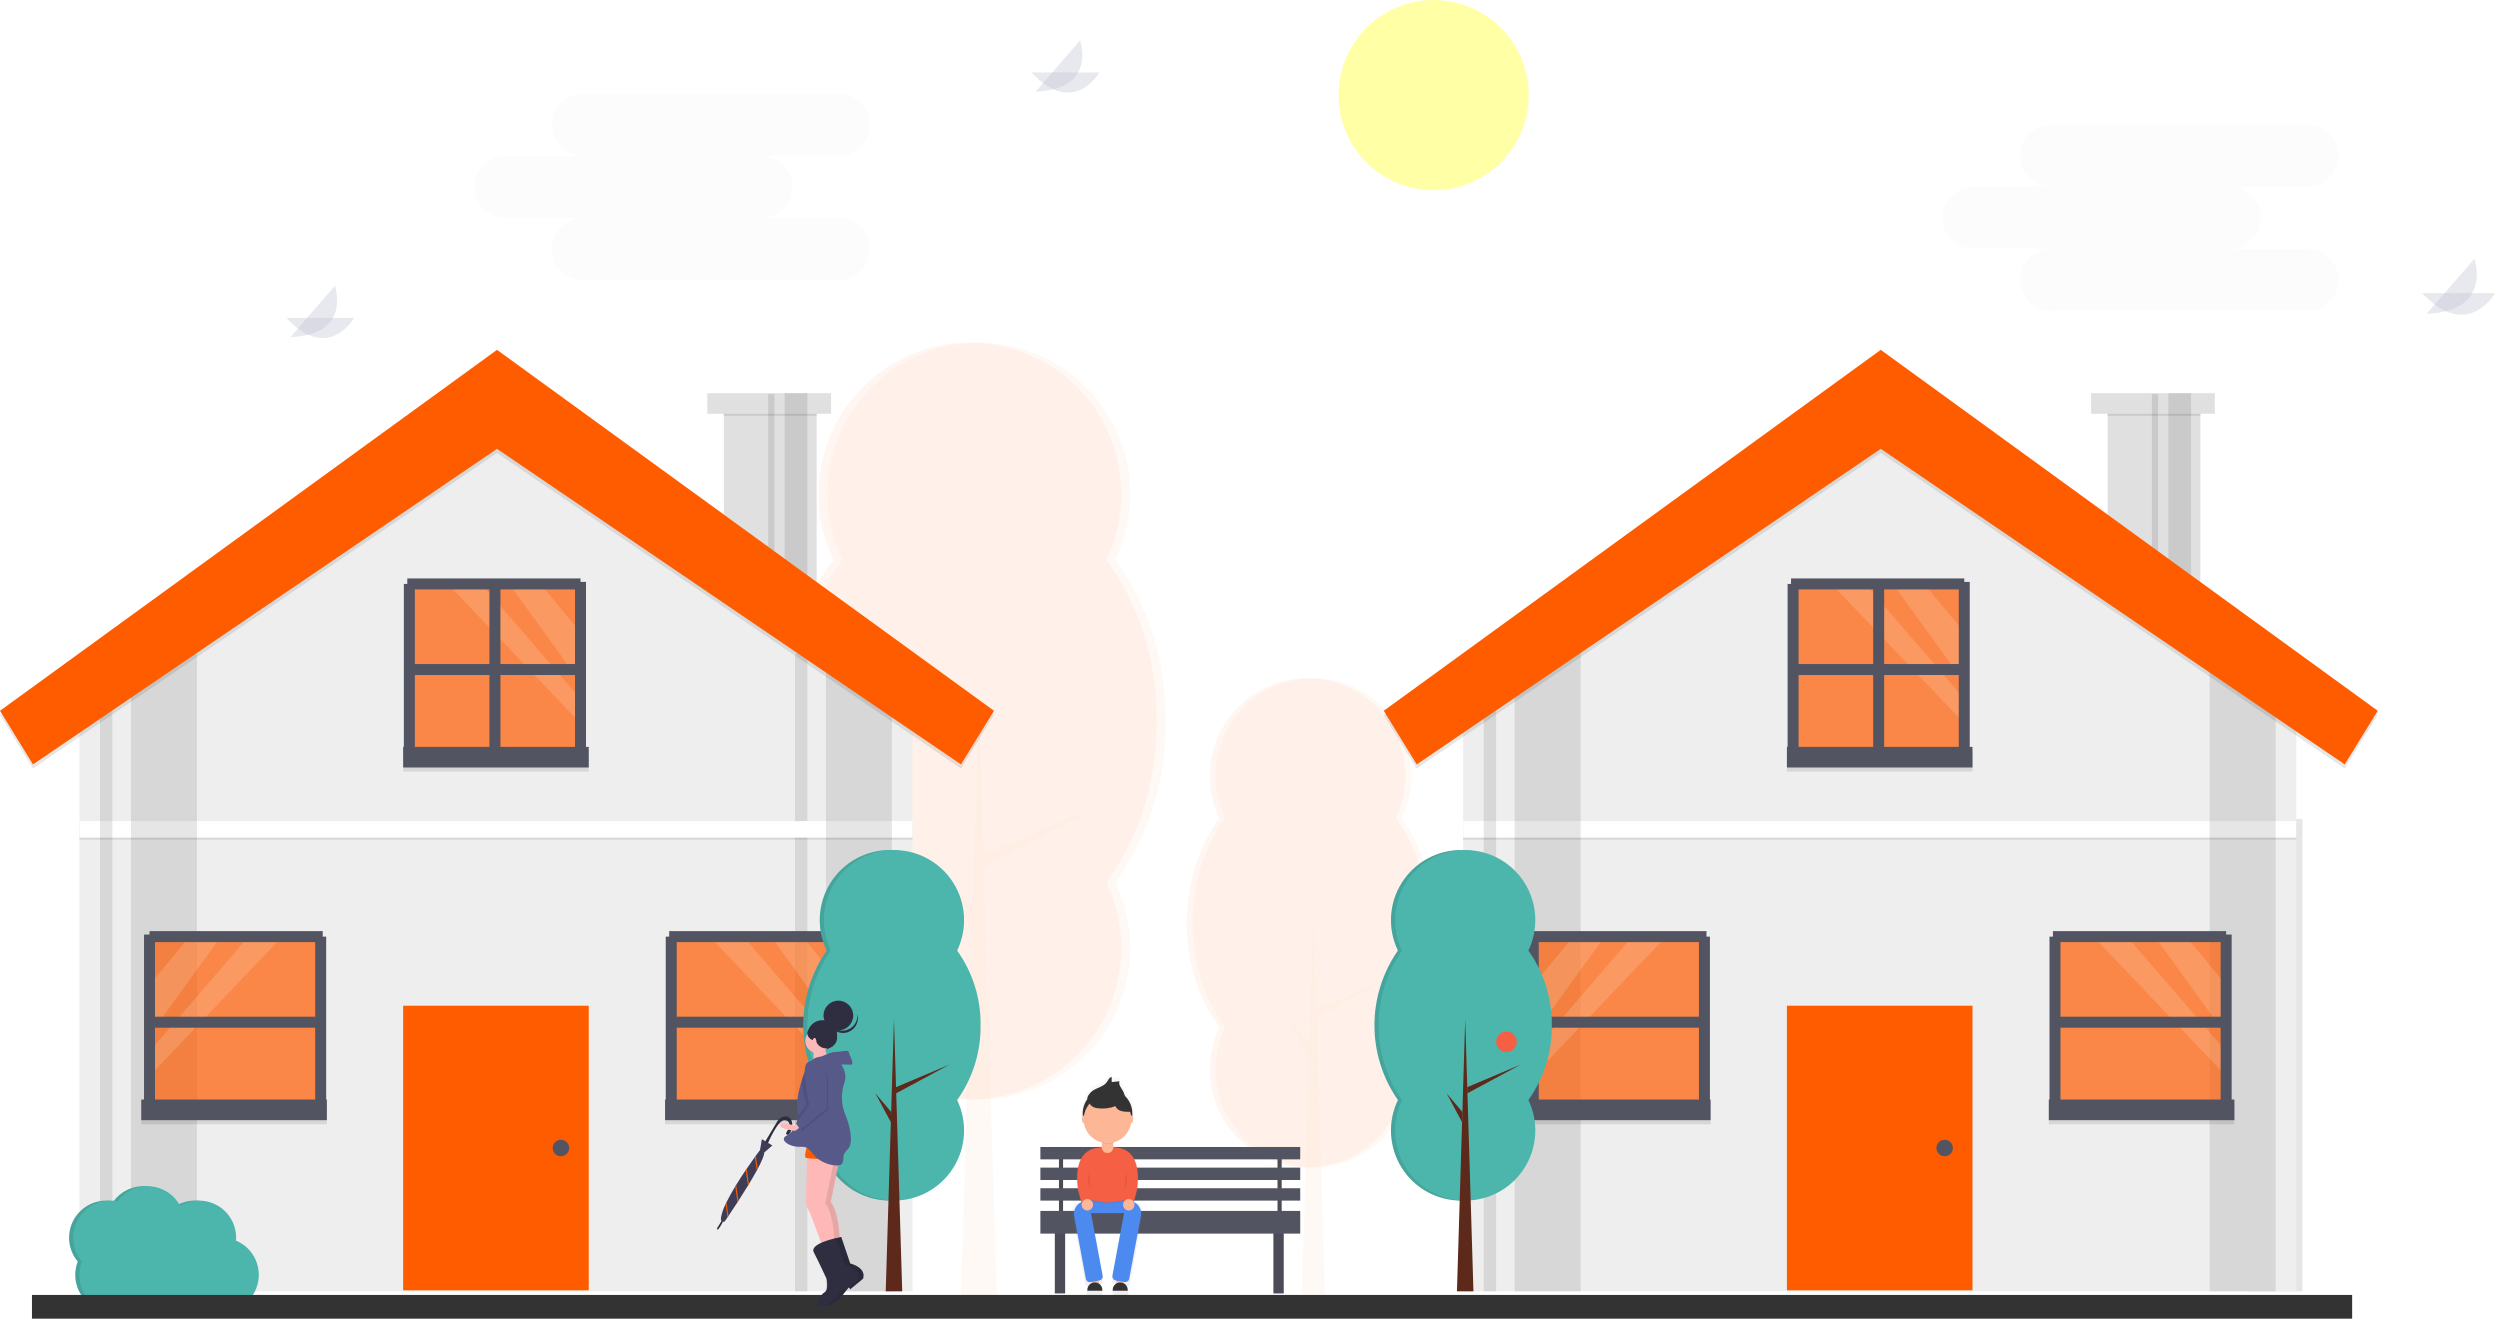 <svg width="455" height="241" viewBox="0 0 455 241" fill="none" xmlns="http://www.w3.org/2000/svg">
<g clip-path="url(#clip0)">
<g opacity="0.2">
<path opacity="0.2" d="M210.561 131.24C210.561 119.879 207.06 109.556 201.353 101.875C203.374 97.675 204.297 93.03 204.035 88.376C203.774 83.722 202.335 79.21 199.855 75.264C197.375 71.317 193.934 68.064 189.855 65.809C185.775 63.554 181.191 62.372 176.53 62.372C171.869 62.372 167.284 63.554 163.204 65.809C159.125 68.064 155.684 71.317 153.204 75.264C150.724 79.21 149.286 83.722 149.024 88.376C148.762 93.03 149.685 97.675 151.706 101.875C145.999 109.556 142.498 119.879 142.498 131.24C142.498 142.601 145.999 152.924 151.706 160.605C149.685 164.805 148.762 169.45 149.024 174.104C149.286 178.758 150.724 183.269 153.204 187.216C155.684 191.163 159.125 194.416 163.204 196.67C167.284 198.925 171.869 200.108 176.53 200.108C181.191 200.108 185.775 198.925 189.855 196.67C193.934 194.416 197.375 191.163 199.855 187.216C202.335 183.269 203.774 178.758 204.035 174.104C204.297 169.45 203.374 164.805 201.353 160.605C207.06 152.924 210.561 142.601 210.561 131.24Z" fill="#FF5C00"/>
<path opacity="0.1" d="M210.561 131.24C210.561 119.879 207.06 109.556 201.353 101.875C203.374 97.675 204.297 93.03 204.035 88.376C203.774 83.722 202.335 79.21 199.855 75.264C197.375 71.317 193.934 68.064 189.855 65.809C185.775 63.554 181.191 62.372 176.53 62.372C171.869 62.372 167.284 63.554 163.204 65.809C159.125 68.064 155.684 71.317 153.204 75.264C150.724 79.21 149.286 83.722 149.024 88.376C148.762 93.03 149.685 97.675 151.706 101.875C145.999 109.556 142.498 119.879 142.498 131.24C142.498 142.601 145.999 152.924 151.706 160.605C149.685 164.805 148.762 169.45 149.024 174.104C149.286 178.758 150.724 183.269 153.204 187.216C155.684 191.163 159.125 194.416 163.204 196.67C167.284 198.925 171.869 200.108 176.53 200.108C181.191 200.108 185.775 198.925 189.855 196.67C193.934 194.416 197.375 191.163 199.855 187.216C202.335 183.269 203.774 178.758 204.035 174.104C204.297 169.45 203.374 164.805 201.353 160.605C207.06 152.924 210.561 142.601 210.561 131.24Z" fill="#FF5C00"/>
<path opacity="0.2" d="M212.181 131.24C212.181 119.879 208.68 109.556 202.973 101.875C204.995 97.675 205.918 93.03 205.656 88.376C205.394 83.722 203.955 79.21 201.475 75.264C198.995 71.317 195.554 68.064 191.475 65.809C187.395 63.554 182.811 62.372 178.15 62.372C173.489 62.372 168.904 63.554 164.825 65.809C160.745 68.064 157.304 71.317 154.824 75.264C152.344 79.21 150.906 83.722 150.644 88.376C150.382 93.03 151.305 97.675 153.327 101.875C147.619 109.556 144.118 119.879 144.118 131.24C144.118 142.601 147.619 152.924 153.327 160.605C151.305 164.805 150.382 169.449 150.644 174.104C150.906 178.758 152.344 183.269 154.824 187.216C157.304 191.163 160.745 194.416 164.825 196.67C168.904 198.925 173.489 200.108 178.15 200.108C182.811 200.108 187.395 198.925 191.475 196.67C195.554 194.416 198.995 191.163 201.475 187.216C203.955 183.269 205.394 178.758 205.656 174.104C205.918 169.449 204.995 164.805 202.973 160.605C208.68 152.924 212.181 142.601 212.181 131.24Z" fill="#FF5C00"/>
<path opacity="0.2" d="M181.391 235.778H174.909L178.15 128.808L181.391 235.778Z" fill="#FF5C00"/>
<path opacity="0.2" d="M178.96 155.543L200.027 146.637L178.96 157.982V155.543Z" fill="#FF5C00"/>
<path opacity="0.2" d="M177.046 165.275L170.858 157.982L176.923 169.327L177.046 165.275Z" fill="#FF5C00"/>
</g>
<g opacity="0.2">
<path opacity="0.2" d="M259.989 167.95C259.989 160.607 257.726 153.935 254.038 148.97C255.344 146.256 255.941 143.254 255.772 140.246C255.602 137.238 254.673 134.322 253.07 131.771C251.467 129.22 249.243 127.117 246.606 125.66C243.969 124.203 241.006 123.438 237.994 123.438C234.981 123.438 232.018 124.203 229.381 125.66C226.745 127.117 224.521 129.22 222.918 131.771C221.315 134.322 220.385 137.238 220.216 140.246C220.047 143.254 220.643 146.256 221.95 148.97C218.261 153.935 215.998 160.607 215.998 167.95C215.998 175.293 218.261 181.965 221.95 186.929C220.643 189.644 220.047 192.646 220.216 195.654C220.385 198.662 221.315 201.578 222.918 204.129C224.521 206.68 226.745 208.782 229.381 210.24C232.018 211.697 234.981 212.461 237.994 212.461C241.006 212.461 243.969 211.697 246.606 210.24C249.243 208.782 251.467 206.68 253.07 204.129C254.673 201.578 255.602 198.662 255.772 195.654C255.941 192.646 255.344 189.644 254.038 186.929C257.726 181.965 259.989 175.293 259.989 167.95Z" fill="#FF5C00"/>
<path opacity="0.1" d="M259.989 167.95C259.989 160.607 257.726 153.935 254.038 148.97C255.344 146.256 255.941 143.254 255.772 140.246C255.602 137.238 254.673 134.322 253.07 131.771C251.467 129.22 249.243 127.117 246.606 125.66C243.969 124.203 241.006 123.438 237.994 123.438C234.981 123.438 232.018 124.203 229.381 125.66C226.745 127.117 224.521 129.22 222.918 131.771C221.315 134.322 220.385 137.238 220.216 140.246C220.047 143.254 220.643 146.256 221.95 148.97C218.261 153.935 215.998 160.607 215.998 167.95C215.998 175.293 218.261 181.965 221.95 186.929C220.643 189.644 220.047 192.646 220.216 195.654C220.385 198.662 221.315 201.578 222.918 204.129C224.521 206.68 226.745 208.782 229.381 210.24C232.018 211.697 234.981 212.461 237.994 212.461C241.006 212.461 243.969 211.697 246.606 210.24C249.243 208.782 251.467 206.68 253.07 204.129C254.673 201.578 255.602 198.662 255.772 195.654C255.941 192.646 255.344 189.644 254.038 186.929C257.726 181.965 259.989 175.293 259.989 167.95Z" fill="#FF5C00"/>
<path opacity="0.2" d="M261.036 167.95C261.036 160.607 258.773 153.935 255.085 148.97C256.391 146.256 256.988 143.254 256.818 140.246C256.649 137.238 255.72 134.322 254.117 131.771C252.514 129.22 250.29 127.117 247.653 125.66C245.016 124.203 242.053 123.438 239.041 123.438C236.028 123.438 233.065 124.203 230.428 125.66C227.791 127.117 225.568 129.22 223.965 131.771C222.362 134.322 221.432 137.238 221.263 140.246C221.093 143.254 221.69 146.256 222.997 148.97C219.308 153.935 217.045 160.607 217.045 167.95C217.045 175.293 219.308 181.965 222.997 186.929C221.69 189.644 221.093 192.646 221.263 195.654C221.432 198.662 222.362 201.578 223.965 204.129C225.568 206.68 227.791 208.782 230.428 210.24C233.065 211.697 236.028 212.461 239.041 212.461C242.053 212.461 245.016 211.697 247.653 210.24C250.29 208.782 252.514 206.68 254.117 204.129C255.72 201.578 256.649 198.662 256.818 195.654C256.988 192.646 256.391 189.644 255.085 186.929C258.773 181.965 261.036 175.293 261.036 167.95Z" fill="#FF5C00"/>
<path opacity="0.2" d="M241.136 235.516H236.946L239.041 166.378L241.136 235.516Z" fill="#FF5C00"/>
<path opacity="0.2" d="M239.564 183.658L253.181 177.902L239.564 185.234V183.658Z" fill="#FF5C00"/>
<path opacity="0.2" d="M238.327 189.948L234.327 185.234L238.247 192.567L238.327 189.948Z" fill="#FF5C00"/>
</g>
<path d="M193.479 209.502H192.729V220.763H193.479V209.502Z" fill="#535461"/>
<path d="M193.854 222.264H191.978V235.402H193.854V222.264Z" fill="#535461"/>
<path d="M233.638 222.264H231.762V235.402H233.638V222.264Z" fill="#535461"/>
<path opacity="0.1" d="M193.854 222.264H191.978V235.402H193.854V222.264Z" fill="black"/>
<path opacity="0.1" d="M233.638 222.264H231.762V235.402H233.638V222.264Z" fill="black"/>
<path d="M232.512 220.763H233.263V209.502H232.512V220.763Z" fill="#535461"/>
<path opacity="0.1" d="M193.479 209.502H192.729V220.763H193.479V209.502Z" fill="black"/>
<path opacity="0.1" d="M232.512 220.763H233.263V209.502H232.512V220.763Z" fill="black"/>
<path d="M236.64 208.751H189.35V211.003H236.64V208.751Z" fill="#535461"/>
<path d="M236.64 212.505H189.35V214.757H236.64V212.505Z" fill="#535461"/>
<path d="M236.64 216.259H189.35V218.511H236.64V216.259Z" fill="#535461"/>
<path d="M236.64 220.388H189.35V224.517H236.64V220.388Z" fill="#535461"/>
<path d="M148.628 73.432H131.738V106.089H148.628V73.432Z" fill="#E0E0E0"/>
<path d="M166.081 123.543V235.027H14.45V123.543L27.211 115.698L39.222 108.311L90.453 76.81L166.081 123.543Z" fill="#EEEEEE"/>
<path opacity="0.1" d="M146.938 235.027V117.774L144.687 119.159V235.027H146.938Z" fill="black"/>
<path d="M107.154 183.039H73.375V234.839H107.154V183.039Z" fill="#FF5C00"/>
<path d="M102.087 210.44C102.916 210.44 103.589 209.768 103.589 208.939C103.589 208.11 102.916 207.437 102.087 207.437C101.258 207.437 100.586 208.11 100.586 208.939C100.586 209.768 101.258 210.44 102.087 210.44Z" fill="#535461"/>
<path opacity="0.1" d="M148.628 73.807H131.738V75.684H148.628V73.807Z" fill="black"/>
<path d="M151.255 71.555H128.735V75.309H151.255V71.555Z" fill="#E0E0E0"/>
<path opacity="0.1" d="M166.08 149.819H14.45V152.822H166.08V149.819Z" fill="black"/>
<path d="M166.08 149.443H14.45V152.446H166.08V149.443Z" fill="white"/>
<path opacity="0.1" d="M146.939 71.555H142.811V106.089H146.939V71.555Z" fill="black"/>
<path opacity="0.1" d="M140.934 71.743H139.808V106.276H140.934V71.743Z" fill="black"/>
<path opacity="0.1" d="M162.327 119.039V235.027H150.317V115.698L162.327 119.039Z" fill="black"/>
<path opacity="0.1" d="M35.844 108.311V235.027H23.833V115.698L35.844 108.311Z" fill="black"/>
<path opacity="0.1" d="M20.455 235.027V117.774L18.203 119.159V235.027H20.455Z" fill="black"/>
<path opacity="0.1" d="M90.453 64.423L0 130.112L6.005 139.872L90.453 82.441L174.9 139.872L180.906 130.112L90.453 64.423Z" fill="black"/>
<path d="M90.453 63.672L0 129.362L6.005 139.121L90.453 81.69L174.9 139.121L180.906 129.362L90.453 63.672Z" fill="#FF5C00"/>
<path opacity="0.7" d="M58.55 170.276H27.023V201.807H58.55V170.276Z" fill="#FF5C00"/>
<path opacity="0.1" d="M59.489 200.869H25.71V204.622H59.489V200.869Z" fill="black"/>
<path d="M59.489 200.118H25.71V203.871H59.489V200.118Z" fill="#535461"/>
<path opacity="0.15" d="M40.205 170.464L27.211 188.395V179.259L34.515 170.464H40.205Z" fill="white"/>
<path opacity="0.15" d="M51.367 170.464L27.211 195.846V191.368L45.237 170.464H51.367Z" fill="white"/>
<path d="M27.023 186.042H58.55" stroke="#535461" stroke-width="2" stroke-miterlimit="10"/>
<path d="M27.211 170.464H58.738" stroke="#535461" stroke-width="2" stroke-miterlimit="10"/>
<path d="M58.363 170.464V201.995" stroke="#535461" stroke-width="2" stroke-miterlimit="10"/>
<path d="M27.211 170.089V201.619" stroke="#535461" stroke-width="2" stroke-miterlimit="10"/>
<path opacity="0.7" d="M121.98 201.807H153.507V170.276H121.98V201.807Z" fill="#FF5C00"/>
<path opacity="0.1" d="M121.041 204.622H154.82V200.869H121.041V204.622Z" fill="black"/>
<path d="M121.041 203.871H154.82V200.118H121.041V203.871Z" fill="#535461"/>
<path opacity="0.15" d="M140.325 170.464L153.319 188.395V179.259L146.015 170.464H140.325Z" fill="white"/>
<path opacity="0.15" d="M129.163 170.464L153.318 195.846V191.368L135.292 170.464H129.163Z" fill="white"/>
<path d="M153.507 186.042H121.979" stroke="#535461" stroke-width="2" stroke-miterlimit="10"/>
<path d="M153.319 170.464H121.792" stroke="#535461" stroke-width="2" stroke-miterlimit="10"/>
<path d="M122.167 170.464V201.995" stroke="#535461" stroke-width="2" stroke-miterlimit="10"/>
<path d="M153.319 170.089V201.619" stroke="#535461" stroke-width="2" stroke-miterlimit="10"/>
<path opacity="0.7" d="M74.314 137.619H105.841V106.089H74.314V137.619Z" fill="#FF5C00"/>
<path opacity="0.1" d="M73.375 140.435H107.154V136.681H73.375V140.435Z" fill="black"/>
<path d="M73.375 139.684H107.154V135.93H73.375V139.684Z" fill="#535461"/>
<path opacity="0.15" d="M92.659 106.276L105.653 124.207V115.071L98.349 106.276H92.659Z" fill="white"/>
<path opacity="0.15" d="M81.498 106.276L105.653 131.658V127.18L87.627 106.276H81.498Z" fill="white"/>
<path d="M105.841 121.854H74.314" stroke="#535461" stroke-width="2" stroke-miterlimit="10"/>
<path d="M105.653 106.276H74.126" stroke="#535461" stroke-width="2" stroke-miterlimit="10"/>
<path d="M90.077 106.089V137.619" stroke="#535461" stroke-width="2" stroke-miterlimit="10"/>
<path d="M74.502 106.276V137.807" stroke="#535461" stroke-width="2" stroke-miterlimit="10"/>
<path d="M105.653 105.901V137.432" stroke="#535461" stroke-width="2" stroke-miterlimit="10"/>
<path opacity="0.1" d="M419.047 149.068H409.289V235.027H419.047V149.068Z" fill="black"/>
<path d="M400.47 73.432H383.58V106.089H400.47V73.432Z" fill="#E0E0E0"/>
<path d="M417.921 123.543V235.027H266.291V123.543L279.052 115.698L291.062 108.311L342.294 76.81L417.921 123.543Z" fill="#EEEEEE"/>
<path d="M358.996 183.039H325.217V234.839H358.996V183.039Z" fill="#FF5C00"/>
<path d="M353.929 210.44C354.758 210.44 355.43 209.768 355.43 208.939C355.43 208.11 354.758 207.437 353.929 207.437C353.1 207.437 352.428 208.11 352.428 208.939C352.428 209.768 353.1 210.44 353.929 210.44Z" fill="#535461"/>
<path opacity="0.1" d="M400.47 73.807H383.58V75.684H400.47V73.807Z" fill="black"/>
<path d="M403.096 71.555H380.577V75.309H403.096V71.555Z" fill="#E0E0E0"/>
<path opacity="0.1" d="M417.921 149.819H266.291V152.822H417.921V149.819Z" fill="black"/>
<path d="M417.921 149.443H266.291V152.446H417.921V149.443Z" fill="white"/>
<path opacity="0.1" d="M398.78 71.555H394.651V106.089H398.78V71.555Z" fill="black"/>
<path opacity="0.1" d="M392.774 71.743H391.648V106.276H392.774V71.743Z" fill="black"/>
<path opacity="0.1" d="M414.169 119.039V235.027H402.158V115.698L414.169 119.039Z" fill="black"/>
<path opacity="0.1" d="M287.684 108.311V235.027H275.674V115.698L287.684 108.311Z" fill="black"/>
<path opacity="0.1" d="M272.296 235.027V117.774L270.044 119.159V235.027H272.296Z" fill="black"/>
<path opacity="0.1" d="M342.295 64.423L251.842 130.112L257.847 139.872L342.295 82.441L426.742 139.872L432.747 130.112L342.295 64.423Z" fill="black"/>
<path d="M342.295 63.672L251.842 129.362L257.847 139.121L342.295 81.69L426.742 139.121L432.747 129.362L342.295 63.672Z" fill="#FF5C00"/>
<path opacity="0.7" d="M310.391 170.276H278.864V201.807H310.391V170.276Z" fill="#FF5C00"/>
<path opacity="0.1" d="M311.33 200.869H277.551V204.622H311.33V200.869Z" fill="black"/>
<path d="M311.33 200.118H277.551V203.871H311.33V200.118Z" fill="#535461"/>
<path opacity="0.15" d="M292.046 170.464L279.052 188.395V179.259L286.356 170.464H292.046Z" fill="white"/>
<path opacity="0.15" d="M303.208 170.464L279.052 195.846V191.368L297.079 170.464H303.208Z" fill="white"/>
<path d="M278.864 186.042H310.391" stroke="#535461" stroke-width="2" stroke-miterlimit="10"/>
<path d="M279.053 170.464H310.58" stroke="#535461" stroke-width="2" stroke-miterlimit="10"/>
<path d="M310.204 170.464V201.995" stroke="#535461" stroke-width="2" stroke-miterlimit="10"/>
<path d="M279.053 170.089V201.619" stroke="#535461" stroke-width="2" stroke-miterlimit="10"/>
<path opacity="0.7" d="M373.822 201.807H405.349V170.276H373.822V201.807Z" fill="#FF5C00"/>
<path opacity="0.1" d="M372.883 204.622H406.662V200.869H372.883V204.622Z" fill="black"/>
<path d="M372.883 203.871H406.662V200.118H372.883V203.871Z" fill="#535461"/>
<path opacity="0.15" d="M392.167 170.464L405.161 188.395V179.259L397.857 170.464H392.167Z" fill="white"/>
<path opacity="0.15" d="M381.005 170.464L405.161 195.846V191.368L387.134 170.464H381.005Z" fill="white"/>
<path d="M405.348 186.042H373.821" stroke="#535461" stroke-width="2" stroke-miterlimit="10"/>
<path d="M405.161 170.464H373.634" stroke="#535461" stroke-width="2" stroke-miterlimit="10"/>
<path d="M374.009 170.464V201.995" stroke="#535461" stroke-width="2" stroke-miterlimit="10"/>
<path d="M405.161 170.089V201.619" stroke="#535461" stroke-width="2" stroke-miterlimit="10"/>
<path opacity="0.7" d="M326.156 137.619H357.683V106.089H326.156V137.619Z" fill="#FF5C00"/>
<path opacity="0.1" d="M325.217 140.435H358.996V136.681H325.217V140.435Z" fill="black"/>
<path d="M325.217 139.684H358.996V135.93H325.217V139.684Z" fill="#535461"/>
<path opacity="0.15" d="M344.501 106.276L357.495 124.207V115.071L350.191 106.276H344.501Z" fill="white"/>
<path opacity="0.15" d="M333.339 106.276L357.495 131.658V127.18L339.468 106.276H333.339Z" fill="white"/>
<path d="M357.682 121.854H326.155" stroke="#535461" stroke-width="2" stroke-miterlimit="10"/>
<path d="M357.495 106.276H325.968" stroke="#535461" stroke-width="2" stroke-miterlimit="10"/>
<path d="M341.919 106.089V137.619" stroke="#535461" stroke-width="2" stroke-miterlimit="10"/>
<path d="M326.343 106.276V137.807" stroke="#535461" stroke-width="2" stroke-miterlimit="10"/>
<path d="M357.494 105.901V137.432" stroke="#535461" stroke-width="2" stroke-miterlimit="10"/>
<path d="M177.715 186.605C177.779 181.732 176.284 176.966 173.449 173.003C174.386 171.057 174.813 168.906 174.692 166.75C174.571 164.594 173.904 162.504 172.756 160.676C171.607 158.848 170.013 157.341 168.123 156.297C166.234 155.253 164.11 154.705 161.951 154.705C159.792 154.705 157.668 155.253 155.779 156.297C153.889 157.341 152.295 158.848 151.147 160.676C149.998 162.504 149.332 164.594 149.21 166.75C149.089 168.906 149.516 171.057 150.453 173.003C147.676 176.995 146.188 181.741 146.188 186.605C146.188 191.468 147.676 196.214 150.453 200.207C149.516 202.152 149.089 204.303 149.21 206.459C149.332 208.615 149.998 210.705 151.147 212.533C152.295 214.361 153.889 215.868 155.779 216.912C157.668 217.957 159.792 218.505 161.951 218.505C164.11 218.505 166.234 217.957 168.123 216.912C170.013 215.868 171.607 214.361 172.756 212.533C173.904 210.705 174.571 208.615 174.692 206.459C174.813 204.303 174.386 202.152 173.449 200.207C176.284 196.243 177.779 191.477 177.715 186.605Z" fill="#4DB6AC"/>
<path opacity="0.1" d="M177.715 186.605C177.779 181.732 176.284 176.966 173.449 173.003C174.386 171.057 174.813 168.906 174.692 166.75C174.571 164.594 173.904 162.504 172.756 160.676C171.607 158.848 170.013 157.341 168.123 156.297C166.234 155.253 164.11 154.705 161.951 154.705C159.792 154.705 157.668 155.253 155.779 156.297C153.889 157.341 152.295 158.848 151.147 160.676C149.998 162.504 149.332 164.594 149.21 166.75C149.089 168.906 149.516 171.057 150.453 173.003C147.676 176.995 146.188 181.741 146.188 186.605C146.188 191.468 147.676 196.214 150.453 200.207C149.516 202.152 149.089 204.303 149.21 206.459C149.332 208.615 149.998 210.705 151.147 212.533C152.295 214.361 153.889 215.868 155.779 216.912C157.668 217.957 159.792 218.505 161.951 218.505C164.11 218.505 166.234 217.957 168.123 216.912C170.013 215.868 171.607 214.361 172.756 212.533C173.904 210.705 174.571 208.615 174.692 206.459C174.813 204.303 174.386 202.152 173.449 200.207C176.284 196.243 177.779 191.477 177.715 186.605Z" fill="black"/>
<path d="M178.466 186.605C178.53 181.732 177.035 176.966 174.2 173.003C175.137 171.057 175.564 168.906 175.443 166.75C175.322 164.594 174.655 162.504 173.506 160.676C172.358 158.848 170.764 157.341 168.874 156.297C166.985 155.253 164.861 154.705 162.702 154.705C160.543 154.705 158.419 155.253 156.53 156.297C154.64 157.341 153.046 158.848 151.898 160.676C150.749 162.504 150.083 164.594 149.961 166.75C149.84 168.906 150.267 171.057 151.204 173.003C148.427 176.995 146.938 181.741 146.938 186.605C146.938 191.468 148.427 196.214 151.204 200.207C150.267 202.152 149.84 204.303 149.961 206.459C150.083 208.615 150.749 210.705 151.898 212.533C153.046 214.361 154.64 215.868 156.53 216.912C158.419 217.957 160.543 218.505 162.702 218.505C164.861 218.505 166.985 217.957 168.874 216.912C170.764 215.868 172.358 214.361 173.506 212.533C174.655 210.705 175.322 208.615 175.443 206.459C175.564 204.303 175.137 202.152 174.2 200.207C177.035 196.243 178.53 191.477 178.466 186.605Z" fill="#4DB6AC"/>
<path d="M164.204 235.027H161.201L162.703 185.478L164.204 235.027Z" fill="#5D291B"/>
<path d="M163.077 197.862L172.836 193.736L163.077 198.992V197.862Z" fill="#5D291B"/>
<path d="M162.19 202.37L159.324 198.992L162.133 204.247L162.19 202.37Z" fill="#5D291B"/>
<path d="M281.679 186.605C281.743 181.732 280.249 176.966 277.414 173.003C278.35 171.057 278.778 168.906 278.657 166.75C278.535 164.594 277.869 162.504 276.72 160.676C275.572 158.848 273.978 157.341 272.088 156.297C270.199 155.253 268.075 154.705 265.916 154.705C263.757 154.705 261.633 155.253 259.744 156.297C257.854 157.341 256.26 158.848 255.111 160.676C253.963 162.504 253.296 164.594 253.175 166.75C253.054 168.906 253.481 171.057 254.418 173.003C251.641 176.995 250.152 181.741 250.152 186.605C250.152 191.468 251.641 196.214 254.418 200.207C253.481 202.152 253.054 204.303 253.175 206.459C253.296 208.615 253.963 210.705 255.111 212.533C256.26 214.361 257.854 215.868 259.744 216.912C261.633 217.957 263.757 218.504 265.916 218.504C268.075 218.504 270.199 217.957 272.088 216.912C273.978 215.868 275.572 214.361 276.72 212.533C277.869 210.705 278.535 208.615 278.657 206.459C278.778 204.303 278.35 202.152 277.414 200.207C280.249 196.243 281.743 191.477 281.679 186.605Z" fill="#4DB6AC"/>
<path opacity="0.1" d="M281.679 186.605C281.743 181.732 280.249 176.966 277.414 173.003C278.35 171.057 278.778 168.906 278.657 166.75C278.535 164.594 277.869 162.504 276.72 160.676C275.572 158.848 273.978 157.341 272.088 156.297C270.199 155.253 268.075 154.705 265.916 154.705C263.757 154.705 261.633 155.253 259.744 156.297C257.854 157.341 256.26 158.848 255.111 160.676C253.963 162.504 253.296 164.594 253.175 166.75C253.054 168.906 253.481 171.057 254.418 173.003C251.641 176.995 250.152 181.741 250.152 186.605C250.152 191.468 251.641 196.214 254.418 200.207C253.481 202.152 253.054 204.303 253.175 206.459C253.296 208.615 253.963 210.705 255.111 212.533C256.26 214.361 257.854 215.868 259.744 216.912C261.633 217.957 263.757 218.504 265.916 218.504C268.075 218.504 270.199 217.957 272.088 216.912C273.978 215.868 275.572 214.361 276.72 212.533C277.869 210.705 278.535 208.615 278.657 206.459C278.778 204.303 278.35 202.152 277.414 200.207C280.249 196.243 281.743 191.477 281.679 186.605Z" fill="black"/>
<path d="M282.43 186.605C282.494 181.732 281 176.966 278.165 173.003C279.101 171.057 279.529 168.906 279.408 166.75C279.286 164.594 278.62 162.504 277.471 160.676C276.322 158.848 274.729 157.341 272.839 156.297C270.949 155.253 268.826 154.705 266.667 154.705C264.508 154.705 262.384 155.253 260.495 156.297C258.605 157.341 257.011 158.848 255.862 160.676C254.714 162.504 254.047 164.594 253.926 166.75C253.805 168.906 254.232 171.057 255.169 173.003C252.392 176.995 250.903 181.741 250.903 186.605C250.903 191.468 252.392 196.214 255.169 200.207C254.232 202.152 253.805 204.303 253.926 206.459C254.047 208.615 254.714 210.705 255.862 212.533C257.011 214.361 258.605 215.868 260.495 216.912C262.384 217.957 264.508 218.505 266.667 218.505C268.826 218.505 270.949 217.957 272.839 216.912C274.729 215.868 276.322 214.361 277.471 212.533C278.62 210.705 279.286 208.615 279.408 206.459C279.529 204.303 279.101 202.152 278.165 200.207C281 196.243 282.494 191.477 282.43 186.605Z" fill="#4DB6AC"/>
<path d="M268.168 235.027H265.165L266.666 185.478L268.168 235.027Z" fill="#5D291B"/>
<path d="M267.042 197.862L276.8 193.736L267.042 198.992V197.862Z" fill="#5D291B"/>
<path d="M266.154 202.37L263.288 198.992L266.098 204.247L266.154 202.37Z" fill="#5D291B"/>
<g opacity="0.7">
<path opacity="0.7" d="M206.853 218.887L206.544 218.829L207.153 216.581C208.114 209.379 204.486 208.653 203.126 208.629C202.969 208.571 202.81 208.523 202.648 208.483V207.634C203.504 207.423 204.279 206.965 204.877 206.318C205.476 205.671 205.872 204.862 206.016 203.992L206.027 203.993C206.243 203.993 206.419 203.665 206.419 203.259C206.427 203.044 206.368 202.832 206.248 202.653C206.264 202.498 206.272 202.34 206.272 202.181C206.272 201.547 206.144 200.919 205.895 200.336C205.646 199.753 205.281 199.226 204.823 198.788C204.76 198.474 204.648 198.172 204.491 197.893C204.157 197.305 203.601 196.691 203.828 196.054L202.361 196.205L202.347 195.238C201.889 195.32 201.698 195.851 201.426 196.228C200.773 197.137 199.462 197.263 198.595 197.971C198.301 198.212 197.637 198.944 197.763 199.423C197.181 200.225 196.867 201.19 196.869 202.181C196.869 202.34 196.877 202.498 196.892 202.653C196.773 202.832 196.713 203.044 196.722 203.259C196.722 203.665 196.897 203.993 197.114 203.993L197.121 203.993C197.267 204.862 197.663 205.671 198.262 206.318C198.862 206.965 199.637 207.422 200.493 207.634V208.483C200.331 208.523 200.171 208.571 200.015 208.629C198.655 208.653 195.027 209.379 195.987 216.581L196.597 218.829L196.452 218.856C196.016 218.938 195.63 219.189 195.38 219.554C195.129 219.92 195.034 220.37 195.115 220.806L197.52 233.688C197.544 233.82 197.62 233.937 197.731 234.012C197.842 234.088 197.978 234.117 198.11 234.092L198.534 234.013V234.264C198.299 234.38 198.101 234.56 197.962 234.782C197.824 235.005 197.75 235.262 197.75 235.525V235.684H200.591V235.525C200.591 235.281 200.527 235.042 200.407 234.831C200.287 234.619 200.114 234.442 199.905 234.318V233.757L200.292 233.685C200.358 233.673 200.42 233.648 200.476 233.612C200.531 233.575 200.579 233.528 200.617 233.474C200.654 233.419 200.681 233.357 200.695 233.292C200.708 233.227 200.709 233.16 200.697 233.095L198.438 220.99H204.703L202.444 233.095C202.419 233.227 202.448 233.363 202.524 233.474C202.599 233.584 202.716 233.66 202.848 233.685L203.235 233.757V234.318C203.026 234.442 202.853 234.619 202.733 234.831C202.613 235.042 202.55 235.281 202.55 235.525V235.684H205.39V235.525C205.39 235.262 205.317 235.005 205.178 234.782C205.04 234.56 204.842 234.38 204.607 234.264V234.013L205.031 234.092C205.163 234.117 205.299 234.088 205.41 234.012C205.52 233.937 205.596 233.82 205.621 233.688L208.056 220.642C208.092 220.448 208.09 220.248 208.049 220.055C208.008 219.862 207.93 219.678 207.818 219.515C207.706 219.352 207.564 219.213 207.398 219.105C207.233 218.997 207.047 218.923 206.853 218.887Z" fill="url(#paint0_linear)"/>
</g>
<path d="M199.969 232.373H198.649V234.164H199.969V232.373Z" fill="#FDB797"/>
<path d="M204.491 232.373H203.172V234.164H204.491V232.373Z" fill="#FDB797"/>
<path d="M205.906 217.67H197.235V220.78H205.906V217.67Z" fill="#4D8AF0"/>
<g opacity="0.05">
<path opacity="0.05" d="M205.906 217.67H197.235V220.78H205.906V217.67Z" fill="black"/>
</g>
<path opacity="0.1" d="M197.235 218.236C198.662 218.583 200.11 218.835 201.57 218.99C203.031 218.835 204.479 218.583 205.906 218.236V217.764H197.235V218.236Z" fill="black"/>
<path d="M205.906 218.141C204.479 218.489 203.031 218.74 201.57 218.895C200.11 218.74 198.662 218.489 197.235 218.141V212.957C197.235 212.388 197.347 211.824 197.565 211.298C197.783 210.772 198.103 210.294 198.505 209.892C198.908 209.489 199.386 209.17 199.912 208.952C200.437 208.734 201.001 208.622 201.57 208.622C202.14 208.622 202.703 208.734 203.229 208.952C203.755 209.17 204.233 209.489 204.636 209.892C205.038 210.294 205.358 210.772 205.576 211.298C205.793 211.824 205.906 212.388 205.906 212.957V218.141Z" fill="#F55F44"/>
<path d="M200.534 206.454H202.608V208.829C202.608 208.963 202.581 209.095 202.53 209.219C202.479 209.342 202.404 209.455 202.31 209.549C202.215 209.644 202.103 209.718 201.979 209.77C201.856 209.821 201.724 209.847 201.59 209.847H201.552C201.418 209.847 201.286 209.821 201.162 209.77C201.039 209.718 200.927 209.644 200.832 209.549C200.738 209.455 200.663 209.342 200.612 209.219C200.561 209.095 200.534 208.963 200.534 208.829V206.454H200.534Z" fill="#FDB797"/>
<path d="M200.122 233.036L198.46 233.346C198.275 233.381 198.084 233.34 197.929 233.234C197.774 233.128 197.667 232.964 197.632 232.779L195.495 221.326C195.381 220.715 195.514 220.084 195.866 219.572C196.217 219.059 196.757 218.707 197.368 218.593L197.425 218.582C197.516 218.565 197.61 218.566 197.701 218.586C197.793 218.605 197.879 218.642 197.956 218.694C198.033 218.747 198.099 218.814 198.149 218.893C198.2 218.971 198.235 219.058 198.252 219.15L200.69 232.208C200.724 232.393 200.684 232.584 200.577 232.74C200.471 232.895 200.307 233.001 200.122 233.036Z" fill="#4D8AF0"/>
<path d="M203.077 233.047L204.623 233.335C204.722 233.354 204.824 233.353 204.923 233.332C205.022 233.311 205.115 233.271 205.198 233.214C205.282 233.157 205.353 233.084 205.408 232.999C205.463 232.915 205.501 232.82 205.519 232.721L207.657 221.268C207.768 220.673 207.638 220.058 207.296 219.558C206.953 219.058 206.426 218.715 205.831 218.604L205.774 218.593C205.675 218.575 205.573 218.576 205.475 218.597C205.376 218.618 205.282 218.658 205.199 218.715C205.116 218.772 205.044 218.845 204.989 218.929C204.934 219.014 204.896 219.108 204.878 219.208L202.462 232.15C202.425 232.351 202.469 232.558 202.584 232.726C202.699 232.894 202.876 233.009 203.077 233.047Z" fill="#4D8AF0"/>
<path opacity="0.1" d="M200.534 208.025C201.215 208.193 201.927 208.193 202.608 208.025V206.548H200.534V208.025Z" fill="black"/>
<path d="M201.57 207.208C204.069 207.208 206.094 205.183 206.094 202.684C206.094 200.185 204.069 198.16 201.57 198.16C199.072 198.16 197.047 200.185 197.047 202.684C197.047 205.183 199.072 207.208 201.57 207.208Z" fill="#333333"/>
<path d="M201.57 208.056C203.965 208.056 205.906 206.115 205.906 203.721C205.906 201.326 203.965 199.385 201.57 199.385C199.176 199.385 197.235 201.326 197.235 203.721C197.235 206.115 199.176 208.056 201.57 208.056Z" fill="#FDB797"/>
<path d="M198.708 198.633C199.542 197.952 200.803 197.831 201.431 196.957C201.693 196.593 201.877 196.083 202.318 196.004L202.331 196.934L203.742 196.789C203.524 197.402 204.059 197.992 204.38 198.558C204.616 198.977 204.746 199.447 204.756 199.928C204.267 200.222 203.659 199.901 203.114 199.73C202.576 199.588 202.021 199.521 201.464 199.53C201.18 199.51 200.894 199.526 200.613 199.577C200.372 199.643 200.137 199.729 199.91 199.836C199.535 199.993 198.35 200.586 198.001 200.204C197.605 199.77 198.386 198.896 198.708 198.633Z" fill="#333333"/>
<path opacity="0.1" d="M198.944 201.547C199.181 201.675 199.442 201.753 199.71 201.778C200.821 201.929 201.951 201.802 203 201.408C203.099 201.621 203.243 201.809 203.422 201.961C203.601 202.112 203.811 202.223 204.037 202.284C204.49 202.404 204.959 202.457 205.427 202.44C205.53 202.451 205.634 202.431 205.726 202.382C205.934 202.242 205.834 201.919 205.712 201.699L205.108 200.604C204.948 200.27 204.732 199.966 204.47 199.705C204.104 199.418 203.67 199.231 203.209 199.164C202.137 198.951 201.03 198.988 199.974 199.272C198.846 199.577 197.396 200.61 198.944 201.547Z" fill="black"/>
<path d="M198.944 201.452C199.181 201.581 199.442 201.659 199.71 201.683C200.821 201.835 201.951 201.708 203 201.313C203.099 201.526 203.243 201.715 203.422 201.867C203.601 202.018 203.811 202.129 204.037 202.19C204.49 202.31 204.959 202.362 205.427 202.345C205.53 202.357 205.634 202.337 205.726 202.288C205.934 202.147 205.834 201.825 205.712 201.605L205.108 200.51C204.948 200.176 204.732 199.872 204.47 199.611C204.104 199.323 203.67 199.137 203.209 199.07C202.137 198.857 201.03 198.894 199.974 199.178C198.846 199.483 197.396 200.516 198.944 201.452Z" fill="#333333"/>
<path d="M205.858 204.428C206.067 204.428 206.235 204.111 206.235 203.721C206.235 203.33 206.067 203.014 205.858 203.014C205.65 203.014 205.481 203.33 205.481 203.721C205.481 204.111 205.65 204.428 205.858 204.428Z" fill="#FDB797"/>
<path d="M197.282 204.428C197.49 204.428 197.659 204.111 197.659 203.721C197.659 203.33 197.49 203.014 197.282 203.014C197.074 203.014 196.905 203.33 196.905 203.721C196.905 204.111 197.074 204.428 197.282 204.428Z" fill="#FDB797"/>
<path d="M200.551 208.91C200.551 208.91 195.068 208.056 196.199 216.539L196.858 218.971L198.743 218.895C198.743 218.895 197.518 216.068 198.272 214.183C199.026 212.298 200.551 208.91 200.551 208.91Z" fill="#F55F44"/>
<path d="M202.59 208.91C202.59 208.91 208.073 208.056 206.942 216.539L206.283 218.971L204.398 218.895C204.398 218.895 205.623 216.068 204.869 214.183C204.115 212.298 202.59 208.91 202.59 208.91Z" fill="#F55F44"/>
<path d="M197.895 220.309C198.468 220.309 198.932 219.845 198.932 219.272C198.932 218.7 198.468 218.236 197.895 218.236C197.323 218.236 196.858 218.7 196.858 219.272C196.858 219.845 197.323 220.309 197.895 220.309Z" fill="#FDB797"/>
<path d="M205.434 220.309C206.007 220.309 206.471 219.845 206.471 219.272C206.471 218.7 206.007 218.236 205.434 218.236C204.862 218.236 204.397 218.7 204.397 219.272C204.397 219.845 204.862 220.309 205.434 220.309Z" fill="#FDB797"/>
<path d="M199.237 233.41H199.287C199.643 233.41 199.984 233.551 200.236 233.803C200.487 234.055 200.628 234.396 200.628 234.752V234.918H197.896V234.752C197.896 234.575 197.93 234.401 197.998 234.238C198.065 234.076 198.164 233.928 198.288 233.803C198.413 233.678 198.561 233.58 198.724 233.512C198.886 233.445 199.061 233.41 199.237 233.41Z" fill="#333333"/>
<path d="M203.854 233.41H203.904C204.26 233.41 204.601 233.551 204.853 233.803C205.104 234.055 205.246 234.396 205.246 234.752V234.918H202.513V234.752C202.513 234.575 202.547 234.401 202.615 234.238C202.682 234.076 202.781 233.928 202.906 233.803C203.03 233.678 203.178 233.58 203.341 233.512C203.503 233.445 203.678 233.41 203.854 233.41Z" fill="#333333"/>
<path opacity="0.1" d="M198.178 213.429C198.178 213.429 197.801 215.408 198.46 216.256L198.178 213.429Z" fill="black"/>
<path opacity="0.1" d="M204.963 213.429C204.963 213.429 205.34 215.408 204.681 216.256L204.963 213.429Z" fill="black"/>
<path d="M274.173 191.484C275.21 191.484 276.05 190.644 276.05 189.608C276.05 188.571 275.21 187.731 274.173 187.731C273.137 187.731 272.297 188.571 272.297 189.608C272.297 190.644 273.137 191.484 274.173 191.484Z" fill="#F55F44"/>
<path d="M42.197 225.788C42.211 225.616 42.224 225.443 42.224 225.267C42.225 224.076 41.912 222.905 41.314 221.875C40.717 220.844 39.857 219.99 38.823 219.399C37.788 218.808 36.616 218.502 35.425 218.511C34.234 218.52 33.066 218.845 32.041 219.452C31.503 218.445 30.719 217.592 29.762 216.971C28.805 216.349 27.706 215.981 26.568 215.9C25.43 215.819 24.29 216.028 23.255 216.508C22.219 216.987 21.322 217.721 20.648 218.642C19.276 218.368 17.853 218.527 16.576 219.097C15.298 219.666 14.229 220.619 13.516 221.822C12.803 223.026 12.482 224.421 12.596 225.815C12.71 227.209 13.254 228.534 14.153 229.606C13.669 230.858 13.57 232.227 13.869 233.536C14.168 234.845 14.851 236.036 15.83 236.954C16.809 237.873 18.04 238.479 19.366 238.694C20.691 238.908 22.051 238.723 23.27 238.16C24.465 238.713 25.795 238.902 27.096 238.705C28.397 238.507 29.612 237.932 30.589 237.05C31.488 237.863 32.592 238.417 33.782 238.653C34.971 238.888 36.203 238.797 37.345 238.388C39.003 238.975 40.825 238.892 42.423 238.157C44.021 237.421 45.269 236.091 45.901 234.449C46.533 232.808 46.5 230.984 45.808 229.366C45.117 227.749 43.821 226.465 42.197 225.788H42.197Z" fill="#4DB6AC"/>
<path opacity="0.1" d="M42.197 225.788C42.211 225.616 42.224 225.443 42.224 225.267C42.225 224.076 41.912 222.905 41.314 221.875C40.717 220.844 39.857 219.99 38.823 219.399C37.788 218.808 36.616 218.502 35.425 218.511C34.234 218.52 33.066 218.845 32.041 219.452C31.503 218.445 30.719 217.592 29.762 216.971C28.805 216.349 27.706 215.981 26.568 215.9C25.43 215.819 24.29 216.028 23.255 216.508C22.219 216.987 21.322 217.721 20.648 218.642C19.276 218.368 17.853 218.527 16.576 219.097C15.298 219.666 14.229 220.619 13.516 221.822C12.803 223.026 12.482 224.421 12.596 225.815C12.71 227.209 13.254 228.534 14.153 229.606C13.669 230.858 13.57 232.227 13.869 233.536C14.168 234.845 14.851 236.036 15.83 236.954C16.809 237.873 18.04 238.479 19.366 238.694C20.691 238.908 22.051 238.723 23.27 238.16C24.465 238.713 25.795 238.902 27.096 238.705C28.397 238.507 29.612 237.932 30.589 237.05C31.488 237.863 32.592 238.417 33.782 238.653C34.971 238.888 36.203 238.797 37.345 238.388C39.003 238.975 40.825 238.892 42.423 238.157C44.021 237.421 45.269 236.091 45.901 234.449C46.533 232.808 46.5 230.984 45.808 229.366C45.117 227.749 43.821 226.465 42.197 225.788H42.197Z" fill="black"/>
<path d="M42.948 225.788C42.962 225.616 42.975 225.443 42.975 225.267C42.976 224.076 42.663 222.905 42.065 221.875C41.468 220.844 40.608 219.99 39.574 219.399C38.539 218.808 37.367 218.502 36.176 218.511C34.985 218.52 33.817 218.845 32.792 219.452C32.254 218.445 31.47 217.592 30.513 216.971C29.556 216.349 28.457 215.981 27.319 215.9C26.181 215.819 25.041 216.028 24.006 216.508C22.97 216.987 22.073 217.721 21.399 218.642C20.027 218.368 18.604 218.527 17.327 219.097C16.049 219.666 14.98 220.619 14.267 221.822C13.554 223.026 13.233 224.421 13.347 225.815C13.461 227.209 14.005 228.534 14.904 229.606C14.42 230.858 14.321 232.227 14.62 233.536C14.919 234.845 15.602 236.036 16.581 236.954C17.56 237.873 18.791 238.479 20.117 238.694C21.442 238.909 22.802 238.723 24.021 238.16C25.215 238.713 26.546 238.902 27.847 238.705C29.148 238.507 30.363 237.932 31.34 237.05C32.239 237.863 33.343 238.417 34.533 238.653C35.722 238.888 36.954 238.797 38.096 238.388C39.754 238.975 41.576 238.892 43.174 238.157C44.772 237.421 46.02 236.091 46.652 234.449C47.284 232.808 47.251 230.984 46.559 229.366C45.868 227.749 44.572 226.465 42.949 225.788H42.948Z" fill="#4DB6AC"/>
<path d="M428.09 235.681H5.817V240.003H428.09V235.681Z" fill="#333333"/>
<path d="M260.922 34.627C270.482 34.627 278.232 26.876 278.232 17.315C278.232 7.753 270.482 0.003 260.922 0.003C251.362 0.003 243.612 7.753 243.612 17.315C243.612 26.876 251.362 34.627 260.922 34.627Z" fill="#FFFFA5"/>
<g opacity="0.3">
<path opacity="0.3" d="M419.943 22.675H373.312C370.191 22.675 367.66 25.206 367.66 28.328V28.328C367.66 31.45 370.191 33.981 373.312 33.981H419.943C423.065 33.981 425.595 31.45 425.595 28.328C425.595 25.206 423.065 22.675 419.943 22.675Z" fill="#E0E0E0"/>
<path opacity="0.3" d="M405.812 33.981H359.181C356.06 33.981 353.529 36.512 353.529 39.634V39.634C353.529 42.756 356.06 45.287 359.181 45.287H405.812C408.934 45.287 411.465 42.756 411.465 39.634C411.465 36.512 408.934 33.981 405.812 33.981Z" fill="#E0E0E0"/>
<path opacity="0.3" d="M419.943 45.287H373.312C370.191 45.287 367.66 47.818 367.66 50.94V50.94C367.66 54.062 370.191 56.592 373.312 56.592H419.943C423.065 56.592 425.595 54.062 425.595 50.94C425.595 47.818 423.065 45.287 419.943 45.287Z" fill="#E0E0E0"/>
</g>
<g opacity="0.3">
<path opacity="0.3" d="M152.714 17.045H106.083C102.961 17.045 100.431 19.576 100.431 22.698V22.698C100.431 25.82 102.961 28.35 106.083 28.35H152.714C155.835 28.35 158.366 25.82 158.366 22.698C158.366 19.576 155.835 17.045 152.714 17.045Z" fill="#E0E0E0"/>
<path opacity="0.3" d="M138.583 28.351H91.952C88.83 28.351 86.3 30.881 86.3 34.003V34.003C86.3 37.125 88.83 39.656 91.952 39.656H138.583C141.704 39.656 144.235 37.125 144.235 34.003C144.235 30.881 141.704 28.351 138.583 28.351Z" fill="#E0E0E0"/>
<path opacity="0.3" d="M152.714 39.656H106.083C102.961 39.656 100.431 42.187 100.431 45.309V45.309C100.431 48.431 102.961 50.962 106.083 50.962H152.714C155.835 50.962 158.366 48.431 158.366 45.309C158.366 42.187 155.835 39.656 152.714 39.656Z" fill="#E0E0E0"/>
</g>
<g opacity="0.3">
<path opacity="0.3" d="M52.102 57.854H64.467C64.467 57.854 59.808 66.098 52.102 57.854Z" fill="#030B44"/>
<path opacity="0.3" d="M52.849 61.362L60.954 52.024C60.954 52.024 64.124 60.947 52.849 61.362Z" fill="#030B44"/>
</g>
<g opacity="0.3">
<path opacity="0.3" d="M187.725 13.185H200.089C200.089 13.185 195.43 21.429 187.725 13.185Z" fill="#030B44"/>
<path opacity="0.3" d="M188.471 16.693L196.576 7.355C196.576 7.355 199.746 16.278 188.471 16.693Z" fill="#030B44"/>
</g>
<g opacity="0.3">
<path opacity="0.3" d="M440.838 53.35H454.101C454.101 53.35 449.103 62.193 440.838 53.35Z" fill="#030B44"/>
<path opacity="0.3" d="M441.638 57.113L450.333 47.096C450.333 47.096 453.734 56.667 441.638 57.113Z" fill="#030B44"/>
</g>
<path d="M131.406 222.069L130.501 223.548C130.501 223.548 130.458 223.923 130.759 223.696C131.119 223.22 131.417 222.7 131.646 222.149L131.406 222.069Z" fill="#2F2E41"/>
<path d="M139.178 207.91L141.456 204.11C141.603 203.859 141.808 203.646 142.054 203.49C142.3 203.333 142.579 203.238 142.869 203.211C143.126 203.172 143.389 203.228 143.608 203.368C143.827 203.508 143.988 203.723 144.061 203.972C144.209 204.405 144.236 204.871 144.14 205.319C144.044 205.766 143.829 206.18 143.517 206.515C143.517 206.515 143.044 206.643 143.069 206.201L143.611 205.255C143.611 205.255 144.061 203.972 142.802 203.878C141.542 203.784 139.743 208.12 139.743 208.12L139.178 207.91Z" fill="#2F2E41"/>
<path d="M140.566 208.477L139.096 209.747C139.094 210.292 138.613 211.392 137.9 212.725C137.846 212.827 137.79 212.931 137.733 213.036C137.309 213.811 136.818 214.653 136.303 215.504C136.247 215.597 136.189 215.691 136.132 215.785C135.556 216.728 134.958 217.674 134.399 218.54C134.34 218.63 134.283 218.72 134.226 218.809C133.581 219.803 132.999 220.677 132.579 221.301C132.517 221.394 132.458 221.48 132.404 221.561C132.091 222.025 131.904 222.297 131.904 222.297C131.793 222.367 131.663 222.401 131.532 222.397C131.484 222.392 131.437 222.375 131.397 222.348C131.357 222.321 131.324 222.284 131.301 222.241C131.216 222.044 131.185 221.827 131.211 221.614C131.381 220.757 131.666 219.927 132.06 219.147C132.112 219.034 132.167 218.92 132.223 218.804C132.669 217.89 133.223 216.906 133.814 215.931L133.986 215.649C134.56 214.713 135.162 213.792 135.728 212.954C135.787 212.868 135.845 212.782 135.902 212.697C136.459 211.881 136.973 211.153 137.383 210.584C137.445 210.498 137.503 210.417 137.56 210.339C138.029 209.692 138.323 209.304 138.323 209.304L138.657 207.326L139.297 207.712L139.79 208.009L140.566 208.477Z" fill="#3F3D56"/>
<path d="M132.222 218.804L132.579 221.301C132.517 221.394 132.458 221.48 132.404 221.561L132.06 219.147C132.112 219.034 132.166 218.92 132.222 218.804Z" fill="#FF5C00"/>
<path d="M133.985 215.649L134.398 218.54C134.34 218.63 134.282 218.719 134.225 218.809L133.813 215.931L133.985 215.649Z" fill="#FF5C00"/>
<path d="M135.902 212.697L136.303 215.504C136.246 215.597 136.189 215.691 136.132 215.785L135.728 212.954C135.787 212.868 135.845 212.782 135.902 212.697Z" fill="#FF5C00"/>
<path d="M137.56 210.339L137.9 212.725C137.846 212.827 137.79 212.931 137.732 213.036L137.383 210.584C137.444 210.498 137.503 210.417 137.56 210.339Z" fill="#FF5C00"/>
<path d="M149.657 191.081C151.149 191.081 152.359 189.871 152.359 188.379C152.359 186.886 151.149 185.676 149.657 185.676C148.164 185.676 146.954 186.886 146.954 188.379C146.954 189.871 148.164 191.081 149.657 191.081Z" fill="#2F2E41"/>
<path d="M147.963 190.2C147.963 190.2 148.196 192.875 147.963 193.572C147.73 194.27 150.987 193.224 150.987 193.224C150.987 193.224 149.707 190.2 149.94 189.909C150.173 189.618 147.963 190.2 147.963 190.2Z" fill="#FFB8B8"/>
<path d="M147.876 209.767L147.701 218.316C147.657 218.888 147.8 219.46 148.108 219.944C148.632 220.816 150.957 227.387 150.957 227.387L152.876 226.341L152.702 223.724C152.702 223.724 152.353 220.118 151.19 218.781L152.876 210.582L147.876 209.767Z" fill="#FFB8B8"/>
<path opacity="0.1" d="M147.876 209.767L147.701 218.316C147.657 218.888 147.8 219.46 148.108 219.944C148.632 220.816 150.957 227.387 150.957 227.387L152.876 226.341L152.702 223.724C152.702 223.724 152.353 220.118 151.19 218.781L152.876 210.582L147.876 209.767Z" fill="black"/>
<path d="M153.108 225.119C153.108 225.119 148.282 226.108 149.096 227.678C149.91 229.248 151.422 232.505 151.422 232.505C151.422 232.505 151.829 234.54 151.073 234.947C150.317 235.354 148.748 237.796 150.259 237.68C151.771 237.564 153.225 235.877 153.225 235.877L154.504 234.249L154.736 234.656L157.062 232.737C157.062 232.737 157.934 230.876 154.736 229.946L153.108 225.119Z" fill="#2F2E41"/>
<path opacity="0.1" d="M153.108 225.119C153.108 225.119 148.282 226.108 149.096 227.678C149.91 229.248 151.422 232.505 151.422 232.505C151.422 232.505 151.829 234.54 151.073 234.947C150.317 235.354 148.748 237.796 150.259 237.68C151.771 237.564 153.225 235.877 153.225 235.877L154.504 234.249L154.736 234.656L157.062 232.737C157.062 232.737 157.934 230.876 154.736 229.946L153.108 225.119Z" fill="black"/>
<path d="M146.887 210L146.713 218.548C146.669 219.121 146.812 219.692 147.12 220.176C147.643 221.049 149.969 227.62 149.969 227.62L151.888 226.573L151.713 223.956C151.713 223.956 151.364 220.351 150.202 219.013L151.888 210.814L146.887 210Z" fill="#FFB8B8"/>
<path d="M152.12 225.352C152.12 225.352 147.294 226.341 148.108 227.911C148.922 229.481 150.434 232.737 150.434 232.737C150.434 232.737 150.841 234.772 150.085 235.18C149.329 235.587 147.759 238.029 149.271 237.913C150.783 237.796 152.236 236.11 152.236 236.11L153.516 234.482L153.748 234.889L156.074 232.97C156.074 232.97 156.946 231.109 153.748 230.179L152.12 225.352Z" fill="#2F2E41"/>
<path d="M148.777 191.653C149.997 191.653 150.986 190.664 150.986 189.444C150.986 188.223 149.997 187.234 148.777 187.234C147.557 187.234 146.567 188.223 146.567 189.444C146.567 190.664 147.557 191.653 148.777 191.653Z" fill="#FFB8B8"/>
<path d="M148.516 192.787C148.516 192.787 150.958 191.45 152.062 191.45C153.167 191.45 154.388 190.927 154.504 191.566C154.621 192.206 155.784 193.892 154.621 193.776C153.458 193.66 152.528 193.834 151.946 193.776C151.365 193.718 148.516 192.787 148.516 192.787Z" fill="#575A89"/>
<path d="M147.12 208.023C147.12 208.023 146.073 210.64 146.771 210.756C148.372 210.954 149.984 211.051 151.597 211.047C151.772 210.93 152.353 207.907 147.12 208.023Z" fill="#FF5C00"/>
<path d="M154.272 209.186C153.051 210.349 153.748 210.872 153.283 211.745C152.818 212.617 149.388 211.919 147.992 210.058C146.597 208.197 146.248 208.895 144.736 208.663C143.224 208.43 141.887 207.325 143.166 206.686C143.832 206.302 144.362 205.721 144.683 205.022C144.966 204.46 145.144 203.85 145.207 203.224C145.251 202.788 145.229 202.347 145.143 201.917C144.91 200.787 145.305 198.556 145.945 196.569C146.286 195.364 146.825 194.224 147.541 193.196C147.575 193.154 147.609 193.115 147.643 193.078C149.039 191.566 152.178 192.671 152.178 192.671C152.178 192.671 154.504 194.59 153.69 197.032C153.011 199.007 153.094 201.164 153.923 203.08C154.562 204.534 155.493 208.023 154.272 209.186Z" fill="#575A89"/>
<path d="M145.201 204.418L144.561 204.825C144.561 204.825 141.945 204.069 142.003 204.825C142.061 205.581 144.736 205.813 144.736 205.813L145.666 205.115L145.201 204.418Z" fill="#FFB8B8"/>
<path opacity="0.1" d="M148.341 193.485C148.341 193.485 146.656 192.806 146.684 195.471C146.769 197.449 147.051 199.414 147.527 201.336L145.147 204.777L145.899 205.93L150.725 201.975V196.509C150.725 196.509 150.492 193.718 148.341 193.485Z" fill="black"/>
<path opacity="0.1" d="M149.911 196.218V201.684L145.463 205.319L145.172 204.679C145.444 204.138 145.145 203.863 145.207 203.224L146.713 201.045C146.354 199.572 146.097 198.077 145.945 196.569C146.285 195.364 146.825 194.224 147.541 193.196C149.679 193.439 149.911 196.218 149.911 196.218Z" fill="black"/>
<path d="M148.108 193.194C148.108 193.194 146.423 192.515 146.452 195.181C146.536 197.159 146.819 199.123 147.294 201.045L144.915 204.487L145.666 205.639L150.492 201.685V196.218C150.492 196.218 150.26 193.427 148.108 193.194Z" fill="#575A89"/>
<path d="M152.584 187.523C154.077 187.523 155.287 186.312 155.287 184.82C155.287 183.327 154.077 182.117 152.584 182.117C151.092 182.117 149.882 183.327 149.882 184.82C149.882 186.312 151.092 187.523 152.584 187.523Z" fill="#2F2E41"/>
<path d="M154.916 187.058C154.566 187.311 154.161 187.476 153.734 187.54C153.307 187.604 152.871 187.565 152.462 187.426C152.054 187.287 151.684 187.052 151.385 186.741C151.086 186.43 150.865 186.052 150.742 185.638C150.789 186.009 150.912 186.366 151.103 186.687C151.295 187.008 151.551 187.286 151.855 187.502C152.159 187.719 152.505 187.871 152.871 187.947C153.237 188.024 153.614 188.023 153.98 187.947C154.346 187.87 154.691 187.718 154.995 187.501C155.299 187.283 155.555 187.005 155.746 186.684C155.937 186.363 156.06 186.006 156.106 185.635C156.152 185.265 156.121 184.888 156.014 184.53C156.075 185.011 156.005 185.5 155.812 185.945C155.618 186.389 155.309 186.774 154.916 187.058Z" fill="#2F2E41"/>
<path d="M150.377 190.811C151.472 190.811 152.359 189.924 152.359 188.829C152.359 187.734 151.472 186.847 150.377 186.847C149.283 186.847 148.396 187.734 148.396 188.829C148.396 189.924 149.283 190.811 150.377 190.811Z" fill="#2F2E41"/>
<path d="M148.711 189.46C149.681 189.46 150.468 188.845 150.468 188.086C150.468 187.327 149.681 186.712 148.711 186.712C147.741 186.712 146.954 187.327 146.954 188.086C146.954 188.845 147.741 189.46 148.711 189.46Z" fill="#2F2E41"/>
<path d="M148.242 190.084C148.426 190.084 148.575 189.819 148.575 189.494C148.575 189.168 148.426 188.904 148.242 188.904C148.057 188.904 147.908 189.168 147.908 189.494C147.908 189.819 148.057 190.084 148.242 190.084Z" fill="#FFB8B8"/>
</g>
<defs>
<linearGradient id="paint0_linear" x1="201.584" y1="235.684" x2="201.584" y2="195.238" gradientUnits="userSpaceOnUse">
<stop stop-color="#808080" stop-opacity="0.25"/>
<stop offset="0.535" stop-color="#808080" stop-opacity="0.12"/>
<stop offset="1" stop-color="#808080" stop-opacity="0.1"/>
</linearGradient>
<clipPath id="clip0">
<rect width="454.101" height="240" fill="white" transform="translate(0 0.003)"/>
</clipPath>
</defs>
</svg>
